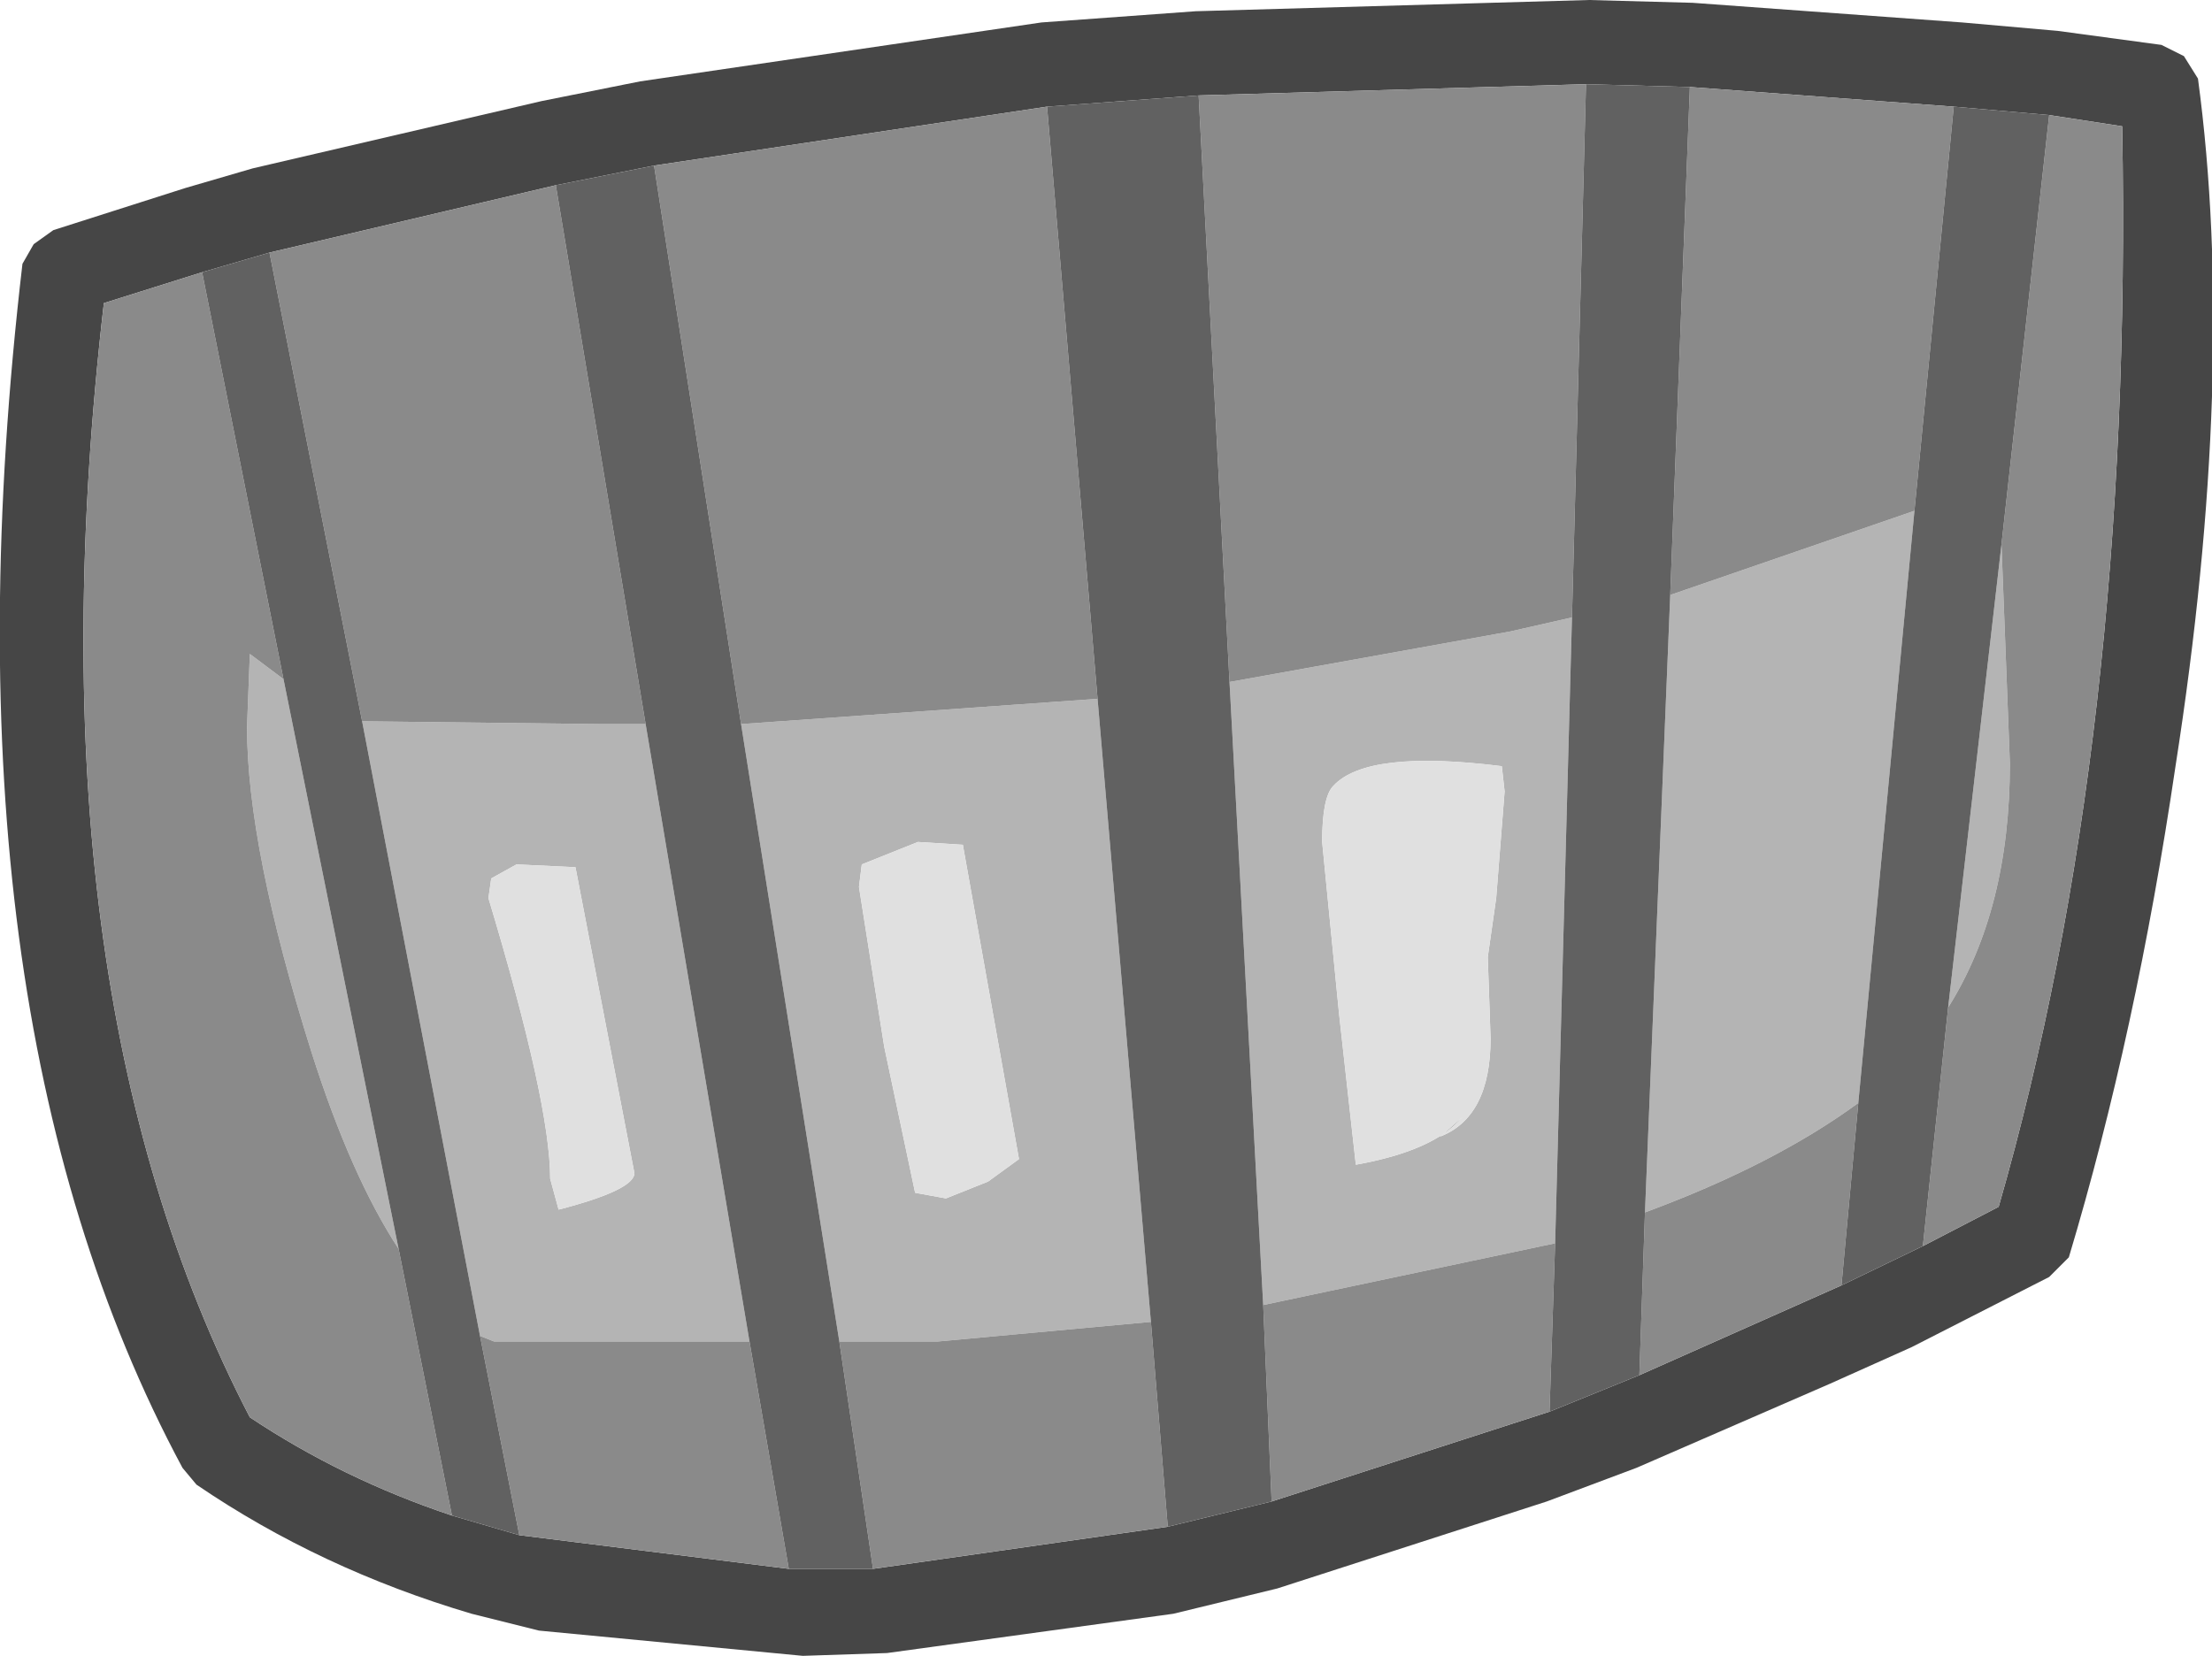 <?xml version="1.0" encoding="UTF-8" standalone="no"?>
<svg xmlns:ffdec="https://www.free-decompiler.com/flash" xmlns:xlink="http://www.w3.org/1999/xlink" ffdec:objectType="shape" height="29.5px" width="39.4px" xmlns="http://www.w3.org/2000/svg">
  <g transform="matrix(1.0, 0.0, 0.0, 1.0, 13.7, 23.4)">
    <path d="M16.05 -12.8 L20.4 -14.3 19.4 -3.75 Q17.9 -2.65 15.6 -1.8 L16.05 -12.8 M14.3 -12.4 L14.0 -1.25 8.8 -0.15 8.2 -11.25 13.2 -12.15 14.3 -12.4 M2.65 -8.4 L1.65 -8.0 1.6 -7.6 2.05 -4.75 2.6 -2.15 3.15 -2.05 3.9 -2.35 4.45 -2.75 3.45 -8.35 2.65 -8.4 M13.05 -9.75 Q10.65 -10.05 10.05 -9.4 9.85 -9.2 9.85 -8.4 L10.15 -5.35 10.45 -2.65 Q11.85 -2.9 12.35 -3.5 L11.95 -3.15 Q12.85 -3.5 12.85 -4.9 L12.8 -6.35 12.95 -7.4 13.1 -9.3 13.05 -9.75 M21.0 -5.45 L21.95 -13.7 22.1 -9.8 Q22.1 -7.2 21.0 -5.45 M5.85 -10.95 L6.8 0.15 3.0 0.5 1.25 0.5 -0.5 -10.5 5.85 -10.95 M-4.5 -8.0 L-4.95 -7.75 -5.0 -7.4 Q-3.9 -3.75 -3.9 -2.4 L-3.75 -1.85 Q-2.4 -2.2 -2.4 -2.5 L-3.45 -7.95 -4.5 -8.0 M-7.25 -10.55 L-3.0 -10.5 -2.2 -10.5 -0.35 0.5 -4.9 0.5 -5.15 0.4 -7.25 -10.55 M-6.6 -1.15 Q-7.45 -2.45 -8.15 -4.65 -9.3 -8.3 -9.3 -10.45 L-9.25 -11.75 -8.65 -11.3 -6.6 -1.15" fill="#b4b4b4" fill-rule="evenodd" stroke="none"/>
    <path d="M24.8 -22.6 L25.2 -22.4 25.45 -22.0 Q26.15 -16.8 25.05 -9.75 24.35 -5.0 23.15 -1.0 L22.8 -0.65 20.35 0.6 18.9 1.25 15.45 2.75 13.85 3.35 9.05 4.9 7.2 5.35 2.1 6.05 0.6 6.1 -4.1 5.65 -5.3 5.35 Q-8.0 4.55 -10.2 3.05 L-10.45 2.75 Q-14.85 -5.45 -13.3 -18.7 L-13.1 -19.05 -12.75 -19.3 -10.4 -20.05 -9.2 -20.4 -4.05 -21.6 -2.3 -21.95 4.85 -23.0 7.6 -23.2 14.6 -23.4 16.45 -23.35 21.25 -23.0 22.95 -22.85 24.8 -22.6 M21.1 -21.5 L16.4 -21.85 14.55 -21.9 7.65 -21.7 4.95 -21.5 -2.05 -20.45 -3.8 -20.1 -8.9 -18.9 -10.1 -18.55 -11.85 -18.0 Q-13.25 -5.85 -9.25 1.85 -7.6 2.95 -5.65 3.6 L-4.45 3.95 0.35 4.55 1.85 4.55 7.1 3.8 8.95 3.35 13.9 1.75 15.5 1.1 19.1 -0.5 20.55 -1.2 21.9 -1.9 Q24.3 -10.25 24.1 -21.15 L22.8 -21.35 21.1 -21.5" fill="#464646" fill-rule="evenodd" stroke="none"/>
    <path d="M16.05 -12.8 L16.4 -21.85 21.1 -21.5 20.4 -14.3 16.05 -12.8 M14.55 -21.9 L14.3 -12.4 13.2 -12.15 8.2 -11.25 7.65 -21.7 14.55 -21.9 M14.0 -1.25 L13.9 1.75 8.95 3.35 8.8 -0.15 14.0 -1.25 M15.5 1.1 L15.6 -1.8 Q17.9 -2.65 19.4 -3.75 L19.1 -0.5 15.5 1.1 M20.55 -1.2 L21.0 -5.45 Q22.1 -7.2 22.1 -9.8 L21.95 -13.7 22.8 -21.35 24.1 -21.15 Q24.3 -10.25 21.9 -1.9 L20.55 -1.2 M4.95 -21.5 L5.85 -10.95 -0.5 -10.5 -2.05 -20.45 4.95 -21.5 M6.8 0.15 L7.1 3.8 1.85 4.55 1.25 0.5 3.0 0.5 6.8 0.15 M0.35 4.55 L-4.45 3.95 -5.15 0.4 -4.9 0.5 -0.35 0.5 0.35 4.55 M-5.65 3.6 Q-7.6 2.95 -9.25 1.85 -13.25 -5.85 -11.85 -18.0 L-10.1 -18.55 -8.65 -11.3 -9.25 -11.75 -9.3 -10.45 Q-9.3 -8.3 -8.15 -4.65 -7.45 -2.45 -6.6 -1.15 L-5.65 3.6 M-8.9 -18.9 L-3.8 -20.1 -2.2 -10.5 -3.0 -10.5 -7.25 -10.55 -8.9 -18.9" fill="#8a8a8a" fill-rule="evenodd" stroke="none"/>
    <path d="M13.05 -9.75 L13.1 -9.3 12.95 -7.4 12.8 -6.35 12.85 -4.9 Q12.85 -3.5 11.95 -3.15 L12.35 -3.5 Q11.85 -2.9 10.45 -2.65 L10.15 -5.35 9.85 -8.4 Q9.85 -9.2 10.05 -9.4 10.65 -10.05 13.05 -9.75 M2.65 -8.4 L3.45 -8.35 4.45 -2.75 3.9 -2.35 3.15 -2.05 2.6 -2.15 2.05 -4.75 1.6 -7.6 1.65 -8.0 2.65 -8.4 M-4.5 -8.0 L-3.45 -7.95 -2.4 -2.5 Q-2.4 -2.2 -3.75 -1.85 L-3.9 -2.4 Q-3.9 -3.75 -5.0 -7.4 L-4.95 -7.75 -4.5 -8.0" fill="#e0e0e0" fill-rule="evenodd" stroke="none"/>
    <path d="M16.4 -21.85 L16.05 -12.8 15.6 -1.8 15.5 1.1 13.9 1.75 14.0 -1.25 14.3 -12.4 14.55 -21.9 16.4 -21.85 M20.4 -14.3 L21.1 -21.5 22.8 -21.35 21.95 -13.7 21.0 -5.45 20.55 -1.2 19.1 -0.5 19.4 -3.75 20.4 -14.3 M4.95 -21.5 L7.65 -21.7 8.2 -11.25 8.8 -0.15 8.95 3.35 7.1 3.8 6.8 0.15 5.85 -10.95 4.95 -21.5 M1.85 4.55 L0.35 4.55 -0.35 0.5 -2.2 -10.5 -3.8 -20.1 -2.05 -20.45 -0.5 -10.5 1.25 0.5 1.85 4.55 M-4.45 3.95 L-5.65 3.6 -6.6 -1.15 -8.65 -11.3 -10.1 -18.55 -8.9 -18.9 -7.25 -10.55 -5.15 0.4 -4.45 3.95" fill="#616161" fill-rule="evenodd" stroke="none"/>
  </g>
</svg>

